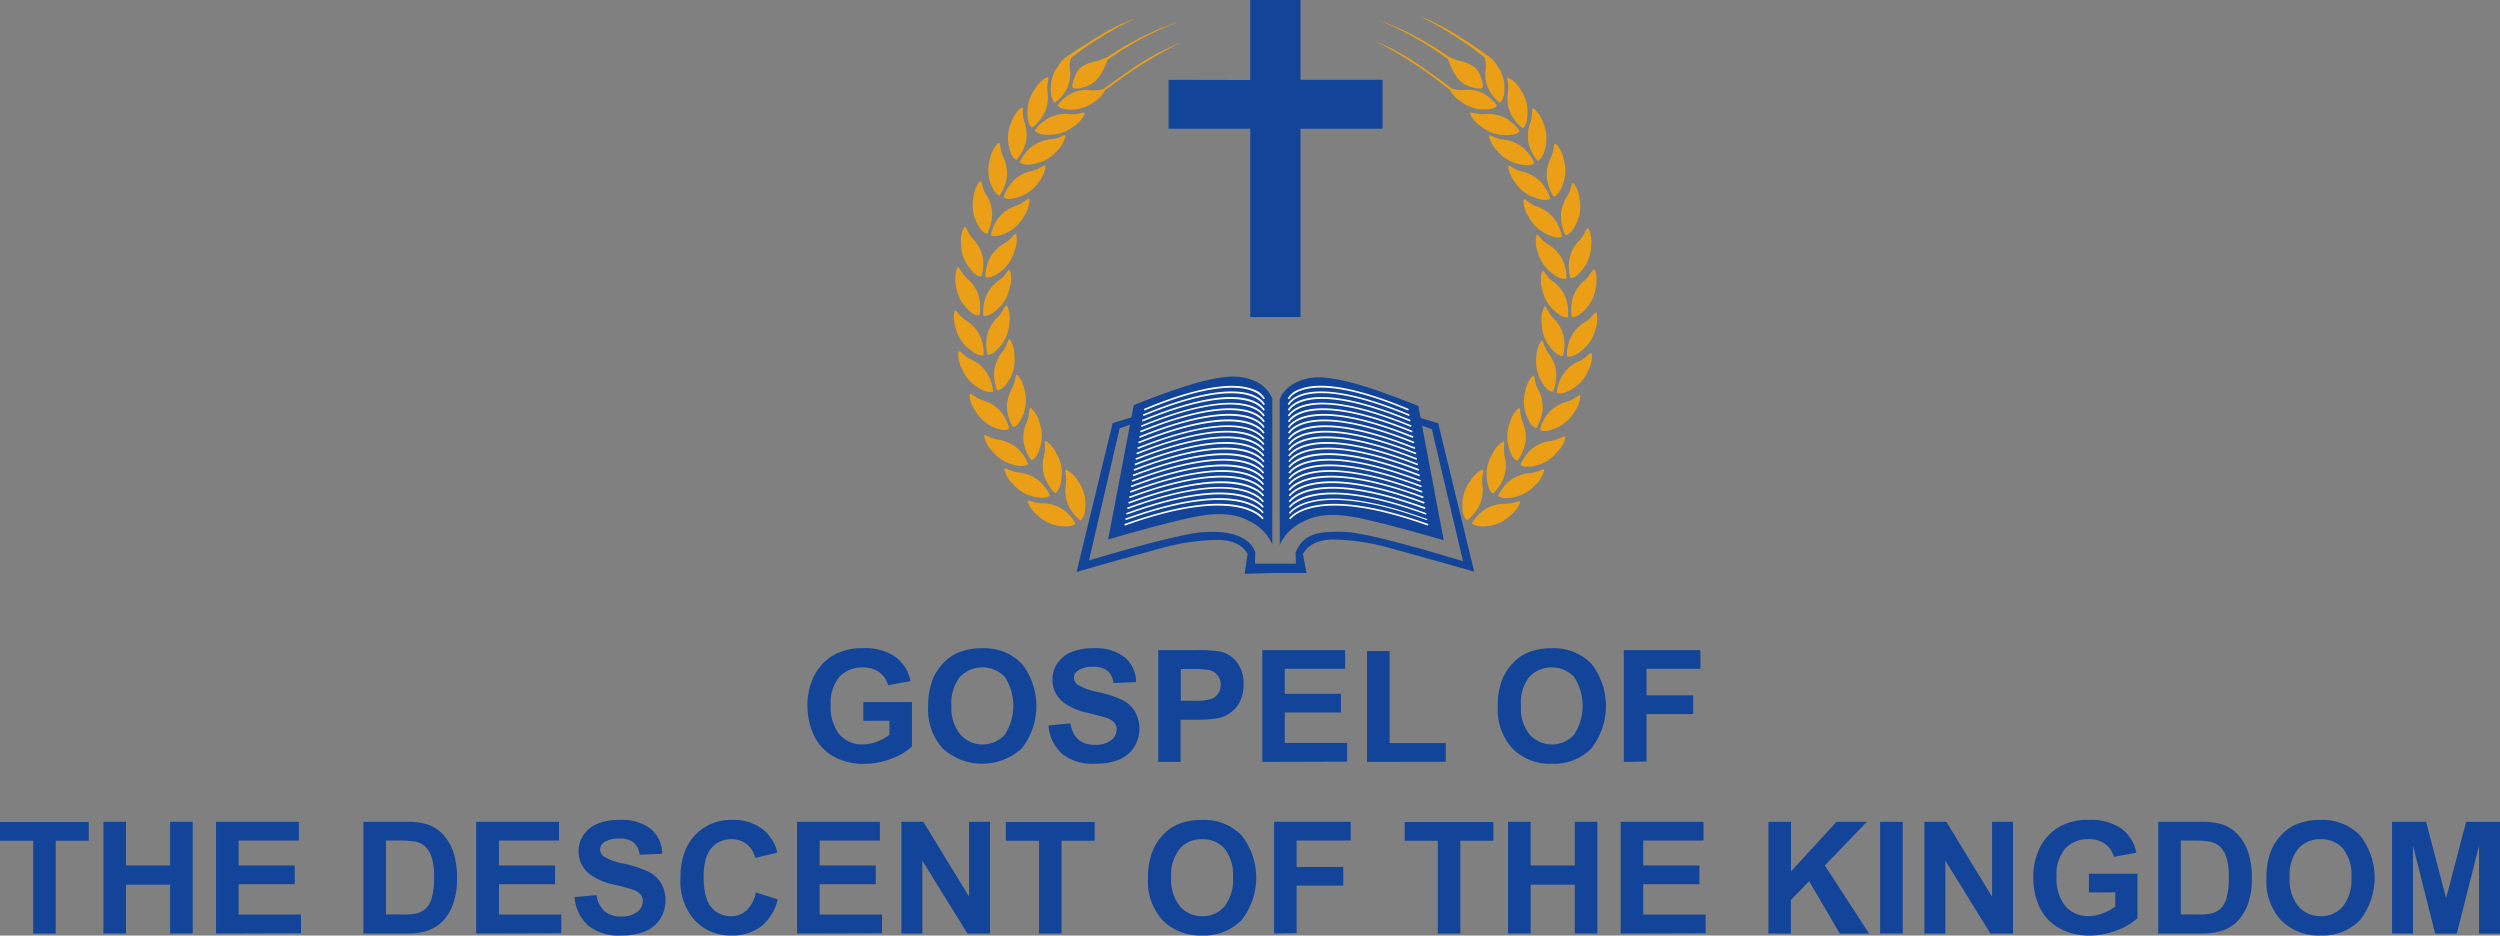 <svg id="图层_1" data-name="图层 1" xmlns="http://www.w3.org/2000/svg" viewBox="0 0 400.85 150"><rect x="0" y="0" width="400.85" height="150" fill="#808080" stroke="none"/><defs><style>.cls-1{fill:#12449a;}.cls-2{fill:#ea9f17;}.cls-3{fill:#fff;}</style></defs><title>福音網導航上用LOGO</title><g id="_编组_" data-name="&lt;编组&gt;"><polygon id="_路径_" data-name="&lt;路径&gt;" class="cls-1" points="221.68 12.8 208.52 12.8 208.52 0 200.47 0 200.47 12.83 187.37 12.8 187.37 20.64 200.47 20.64 200.47 50.84 208.52 50.84 208.52 20.64 221.68 20.64 221.68 12.8"/></g><g id="_编组_2" data-name="&lt;编组&gt;"><g id="_编组_3" data-name="&lt;编组&gt;"><path id="_路径_2" data-name="&lt;路径&gt;" class="cls-2" d="M239.65,10s.31-.32-5.46-4a35.23,35.23,0,0,0-6.48-3.37,56,56,0,0,1,6.7,3.92,36.44,36.44,0,0,1,5.67,4.58Z"/><path id="_路径_3" data-name="&lt;路径&gt;" class="cls-2" d="M233.6,10.05A50.29,50.29,0,0,0,227,5.86a41.48,41.48,0,0,0-6.22-2.72A50.26,50.26,0,0,1,226,5.57a53.67,53.67,0,0,1,7.25,4.74Z"/><path id="_路径_4" data-name="&lt;路径&gt;" class="cls-2" d="M235,16.74a20.34,20.34,0,0,0-3.4-3,66.94,66.94,0,0,0-11.17-7.19,39,39,0,0,1,8.11,4.57c4.31,3,5.85,4.35,5.85,4.35Z"/><g id="_编组_4" data-name="&lt;编组&gt;"><path id="_路径_5" data-name="&lt;路径&gt;" class="cls-2" d="M241.49,80.78a6,6,0,0,0-3.34.87A7,7,0,0,0,236,83.87s.33.72,2.42.5a6.18,6.18,0,0,0,3.69-1.67c1.08-.76,1.76-2.16,1.59-2.3S242.64,80.78,241.49,80.78Z"/><path id="_路径_6" data-name="&lt;路径&gt;" class="cls-2" d="M237.68,77.62c-.14-1.14.27-2.11.11-2.27s-1.47.69-2.1,1.86a6.12,6.12,0,0,0-1.2,3.86c0,2.1.79,2.34.79,2.34A7,7,0,0,0,237.22,81,5.93,5.93,0,0,0,237.68,77.62Z"/><path id="_路径_7" data-name="&lt;路径&gt;" class="cls-2" d="M245.35,75.86a5.91,5.91,0,0,0-3.23,1.19,7.11,7.11,0,0,0-1.9,2.42s.4.69,2.46.26a6.2,6.2,0,0,0,3.51-2c1-.87,1.54-2.33,1.35-2.45S246.5,75.75,245.35,75.86Z"/><path id="_路径_8" data-name="&lt;路径&gt;" class="cls-2" d="M241.15,70.82c-.18-.14-1.4.83-1.91,2.05a6.12,6.12,0,0,0-.82,4c.22,2.09,1,2.25,1,2.25a6.92,6.92,0,0,0,1.7-2.55,5.92,5.92,0,0,0,.13-3.44C241,72,241.32,71,241.15,70.82Z"/><path id="_路径_9" data-name="&lt;路径&gt;" class="cls-2" d="M248.76,70.68A5.88,5.88,0,0,0,245.59,72a7,7,0,0,0-1.8,2.49s.43.67,2.47.16a6.15,6.15,0,0,0,3.41-2.16c1-.91,1.45-2.39,1.26-2.51S249.9,70.52,248.76,70.68Z"/><path id="_路径_10" data-name="&lt;路径&gt;" class="cls-2" d="M243.31,73.88a6.94,6.94,0,0,0,1.25-2.8,5.87,5.87,0,0,0-.44-3.41c-.44-1.07-.3-2.11-.49-2.22s-1.24,1-1.54,2.34a6.09,6.09,0,0,0-.15,4C242.51,73.85,243.31,73.88,243.31,73.88Z"/><path id="_路径_11" data-name="&lt;路径&gt;" class="cls-2" d="M253.31,63.39c-.2-.09-.93.67-2,1a5.88,5.88,0,0,0-3,1.78,6.84,6.84,0,0,0-1.4,2.72s.52.61,2.45-.2a6.11,6.11,0,0,0,3.07-2.64C253.26,65,253.52,63.48,253.31,63.39Z"/><path id="_路径_12" data-name="&lt;路径&gt;" class="cls-2" d="M246.34,68.64a7.07,7.07,0,0,0,1-2.9,6,6,0,0,0-.75-3.36c-.53-1-.49-2.08-.69-2.17s-1.14,1.16-1.32,2.47a6,6,0,0,0,.21,4C245.54,68.68,246.34,68.64,246.34,68.64Z"/><path id="_路径_13" data-name="&lt;路径&gt;" class="cls-2" d="M255.14,56.6c-.21-.05-.83.8-1.87,1.28a5.91,5.91,0,0,0-2.67,2.18,7,7,0,0,0-1,2.9s.6.53,2.41-.55a6.2,6.2,0,0,0,2.66-3C255.32,58.22,255.36,56.66,255.14,56.6Z"/><path id="_路径_14" data-name="&lt;路径&gt;" class="cls-2" d="M249,62.81a7,7,0,0,0,.52-3,5.92,5.92,0,0,0-1.27-3.2c-.69-.93-.81-2-1-2s-.94,1.33-.91,2.65a6.16,6.16,0,0,0,.85,3.95C248.2,63,249,62.81,249,62.81Z"/><path id="_路径_15" data-name="&lt;路径&gt;" class="cls-2" d="M255.89,50.09c-.22,0-.71.9-1.69,1.51a5.9,5.9,0,0,0-2.35,2.52,6.83,6.83,0,0,0-.61,3s.66.44,2.31-.86a6.19,6.19,0,0,0,2.23-3.38C256.29,51.66,256.11,50.11,255.89,50.09Z"/><path id="_路径_16" data-name="&lt;路径&gt;" class="cls-2" d="M250.61,57.06a7,7,0,0,0,.12-3.07,5.88,5.88,0,0,0-1.7-3c-.8-.82-1.06-1.85-1.28-1.87s-.76,1.44-.55,2.74a6.1,6.1,0,0,0,1.37,3.81C249.86,57.33,250.61,57.06,250.61,57.06Z"/><path id="_路径_17" data-name="&lt;路径&gt;" class="cls-2" d="M254.13,44.91a5.89,5.89,0,0,0-1.95,2.83,7.09,7.09,0,0,0-.16,3.07s.73.34,2.16-1.2a6.14,6.14,0,0,0,1.7-3.67c.32-1.28-.08-2.79-.3-2.78S255,44.16,254.13,44.91Z"/><path id="_路径_18" data-name="&lt;路径&gt;" class="cls-2" d="M251.4,50.84a7,7,0,0,0-.35-3.05,5.82,5.82,0,0,0-2.12-2.71c-.92-.7-1.33-1.67-1.55-1.66s-.53,1.53-.13,2.79a6.07,6.07,0,0,0,1.92,3.56C250.69,51.22,251.4,50.84,251.4,50.84Z"/><path id="_路径_19" data-name="&lt;路径&gt;" class="cls-2" d="M251.65,41.5a6.94,6.94,0,0,0,.14,3.06s.75.27,2-1.4a6.21,6.21,0,0,0,1.34-3.82c.19-1.3-.35-2.76-.57-2.74s-.48,1-1.27,1.89A5.84,5.84,0,0,0,251.65,41.5Z"/><path id="_路径_20" data-name="&lt;路径&gt;" class="cls-2" d="M248.16,39.15c-1-.6-1.48-1.53-1.71-1.5s-.38,1.58.14,2.8a6.14,6.14,0,0,0,2.26,3.35c1.65,1.3,2.32.85,2.32.85a7.08,7.08,0,0,0-.64-3A5.94,5.94,0,0,0,248.16,39.15Z"/><path id="_路径_21" data-name="&lt;路径&gt;" class="cls-2" d="M251,37.7s.79.11,1.71-1.78a6.13,6.13,0,0,0,.56-4c-.07-1.32-.89-2.64-1.1-2.57s-.26,1.12-.88,2.09a6,6,0,0,0-1,3.29A6.91,6.91,0,0,0,251,37.7Z"/><path id="_路径_22" data-name="&lt;路径&gt;" class="cls-2" d="M246.38,33.11c-1.08-.4-1.76-1.2-2-1.13s-.06,1.62.69,2.71A6.13,6.13,0,0,0,248,37.53c1.88.94,2.44.38,2.44.38a7.06,7.06,0,0,0-1.22-2.82A5.89,5.89,0,0,0,246.38,33.11Z"/><path id="_路径_23" data-name="&lt;路径&gt;" class="cls-2" d="M249.11,31.53s.79,0,1.49-2a6.13,6.13,0,0,0,.1-4.05c-.21-1.3-1.18-2.52-1.39-2.43s-.12,1.15-.62,2.18a5.88,5.88,0,0,0-.66,3.39A6.89,6.89,0,0,0,249.11,31.53Z"/><path id="_路径_24" data-name="&lt;路径&gt;" class="cls-2" d="M244,27.5c-1.11-.27-1.88-1-2.08-.9s.13,1.62,1,2.62a6.16,6.16,0,0,0,3.19,2.49c2,.72,2.46.09,2.46.09A7,7,0,0,0,247,29.14,6,6,0,0,0,244,27.5Z"/><path id="_路径_25" data-name="&lt;路径&gt;" class="cls-2" d="M246.52,25.78s.8-.07,1.26-2.12a6.16,6.16,0,0,0-.36-4c-.37-1.27-1.47-2.37-1.66-2.25s0,1.15-.37,2.24a5.86,5.86,0,0,0-.27,3.43A7,7,0,0,0,246.52,25.78Z"/><path id="_路径_26" data-name="&lt;路径&gt;" class="cls-2" d="M246,26.12a7.06,7.06,0,0,0-1.82-2.47,5.93,5.93,0,0,0-3.2-1.28c-1.14-.14-2-.77-2.17-.66s.31,1.6,1.28,2.49a6.17,6.17,0,0,0,3.45,2.11C245.58,26.8,246,26.12,246,26.12Z"/><path id="_路径_27" data-name="&lt;路径&gt;" class="cls-2" d="M241.79,14.74a5.92,5.92,0,0,0,.41,3.42,7.08,7.08,0,0,0,1.91,2.4s.77-.22.82-2.32a6.1,6.1,0,0,0-1.14-3.88c-.61-1.18-1.91-2-2.07-1.89S242,13.6,241.79,14.74Z"/><path id="_路径_28" data-name="&lt;路径&gt;" class="cls-2" d="M238,18.3c-1.15.08-2.1-.37-2.26-.22s.62,1.5,1.75,2.19a6.18,6.18,0,0,0,3.79,1.4c2.1.08,2.38-.67,2.38-.67a7,7,0,0,0-2.28-2.06A5.91,5.91,0,0,0,238,18.3Z"/><path id="_路径_29" data-name="&lt;路径&gt;" class="cls-2" d="M238.22,11a5.5,5.5,0,0,0,.42,3.22,6.67,6.67,0,0,0,1.82,2.26s.73-.22.76-2.21a5.72,5.72,0,0,0-1.12-3.65c-.58-1.11-1.82-1.91-2-1.77S238.36,9.93,238.22,11Z"/><path id="_路径_30" data-name="&lt;路径&gt;" class="cls-2" d="M240,16.9A6.6,6.6,0,0,0,237.87,15a5.51,5.51,0,0,0-3.2-.57c-1.09.09-2-.33-2.14-.19s.6,1.42,1.67,2a5.81,5.81,0,0,0,3.6,1.29C239.79,17.62,240,16.9,240,16.9Z"/><path id="_路径_31" data-name="&lt;路径&gt;" class="cls-2" d="M236.09,14a2.94,2.94,0,0,0,1.32.19c.5-.11.5-.58-.18-2.32s-3.14-2.06-3.58-2.21c-1-.32-1.68-.85-1.45-.23a9.26,9.26,0,0,0,1.32,2.82A4.13,4.13,0,0,0,236.09,14Z"/></g></g><g id="_编组_5" data-name="&lt;编组&gt;"><path id="_路径_32" data-name="&lt;路径&gt;" class="cls-2" d="M170.12,10s-.3-.32,5.54-3.88a35,35,0,0,1,6.53-3.25,55.31,55.31,0,0,0-6.77,3.8,36.89,36.89,0,0,0-5.75,4.48Z"/><path id="_路径_33" data-name="&lt;路径&gt;" class="cls-2" d="M176.17,10.13a49.91,49.91,0,0,1,6.67-4.07,41,41,0,0,1,6.26-2.61,51.85,51.85,0,0,0-5.27,2.33,54.52,54.52,0,0,0-7.33,4.61Z"/><path id="_路径_34" data-name="&lt;路径&gt;" class="cls-2" d="M174.68,16.8a20,20,0,0,1,3.45-3,67.17,67.17,0,0,1,11.29-7,39,39,0,0,0-8.19,4.43c-4.36,3-5.93,4.25-5.93,4.25Z"/><g id="_编组_6" data-name="&lt;编组&gt;"><path id="_路径_35" data-name="&lt;路径&gt;" class="cls-2" d="M170.37,81.64a6,6,0,0,0-3.32-.93c-1.15,0-2.06-.56-2.23-.42s.48,1.56,1.55,2.34A6.1,6.1,0,0,0,170,84.35c2.08.27,2.42-.46,2.42-.46A7,7,0,0,0,170.37,81.64Z"/><path id="_路径_36" data-name="&lt;路径&gt;" class="cls-2" d="M170.84,75.35c-.16.15.23,1.13.07,2.27a5.91,5.91,0,0,0,.4,3.42,7,7,0,0,0,1.9,2.41s.77-.23.83-2.33a6.18,6.18,0,0,0-1.13-3.88C172.3,76.07,171,75.2,170.84,75.35Z"/><path id="_路径_37" data-name="&lt;路径&gt;" class="cls-2" d="M168.34,79.42A7,7,0,0,0,166.48,77a5.93,5.93,0,0,0-3.21-1.25c-1.14-.13-2-.75-2.18-.63s.33,1.59,1.32,2.47a6.06,6.06,0,0,0,3.47,2.07C167.93,80.11,168.34,79.42,168.34,79.42Z"/><path id="_路径_38" data-name="&lt;路径&gt;" class="cls-2" d="M169.14,79.05s.78-.15,1.05-2.23a6.15,6.15,0,0,0-.76-4c-.48-1.23-1.69-2.22-1.86-2.09s.11,1.15-.16,2.27a5.87,5.87,0,0,0,.07,3.44A6.94,6.94,0,0,0,169.14,79.05Z"/><path id="_路径_39" data-name="&lt;路径&gt;" class="cls-2" d="M164.85,74.39a7,7,0,0,0-1.74-2.52A5.92,5.92,0,0,0,160,70.49c-1.13-.18-2-.84-2.15-.73s.26,1.61,1.21,2.53a6.17,6.17,0,0,0,3.38,2.22C164.42,75.06,164.85,74.39,164.85,74.39Z"/><path id="_路径_40" data-name="&lt;路径&gt;" class="cls-2" d="M165.35,73.79s.8,0,1.41-2a6.16,6.16,0,0,0-.08-4c-.28-1.3-1.3-2.47-1.5-2.37s-.08,1.15-.53,2.21a5.91,5.91,0,0,0-.51,3.4A7,7,0,0,0,165.35,73.79Z"/><path id="_路径_41" data-name="&lt;路径&gt;" class="cls-2" d="M161.83,68.73A7,7,0,0,0,160.47,66a6,6,0,0,0-2.92-1.83c-1.1-.34-1.81-1.11-2-1s0,1.63.83,2.68a6.12,6.12,0,0,0,3,2.69C161.3,69.33,161.83,68.73,161.83,68.73Z"/><path id="_路径_42" data-name="&lt;路径&gt;" class="cls-2" d="M162.41,68.49s.8.06,1.59-1.89a6.19,6.19,0,0,0,.28-4c-.16-1.31-1.07-2.57-1.28-2.49s-.18,1.14-.73,2.15a6,6,0,0,0-.8,3.35A7,7,0,0,0,162.41,68.49Z"/><path id="_路径_43" data-name="&lt;路径&gt;" class="cls-2" d="M156.86,62.16c1.79,1.11,2.4.59,2.4.59a7,7,0,0,0-1-2.91,5.9,5.9,0,0,0-2.63-2.23c-1-.49-1.63-1.36-1.85-1.31s-.21,1.61.44,2.77A6.12,6.12,0,0,0,156.86,62.16Z"/><path id="_路径_44" data-name="&lt;路径&gt;" class="cls-2" d="M161.74,61a6.15,6.15,0,0,0,.92-3.94c.05-1.32-.65-2.71-.86-2.66s-.36,1.1-1.06,2a5.87,5.87,0,0,0-1.34,3.17,7.06,7.06,0,0,0,.47,3S160.65,62.8,161.74,61Z"/><path id="_路径_45" data-name="&lt;路径&gt;" class="cls-2" d="M155.42,56c1.62,1.34,2.3.91,2.3.91a7,7,0,0,0-.56-3,6,6,0,0,0-2.31-2.55c-1-.63-1.44-1.57-1.67-1.55s-.42,1.57.07,2.8A6.13,6.13,0,0,0,155.42,56Z"/><path id="_路径_46" data-name="&lt;路径&gt;" class="cls-2" d="M160.41,55.48a6.11,6.11,0,0,0,1.43-3.78c.23-1.3-.27-2.77-.5-2.75s-.5,1-1.31,1.85a5.9,5.9,0,0,0-1.75,3,7,7,0,0,0,.06,3.06S159.09,57.12,160.41,55.48Z"/><path id="_路径_47" data-name="&lt;路径&gt;" class="cls-2" d="M154.91,49.32c1.4,1.57,2.13,1.24,2.13,1.24a6.92,6.92,0,0,0-.1-3.06,6,6,0,0,0-1.9-2.88c-.86-.76-1.2-1.76-1.42-1.77s-.65,1.49-.35,2.78A6.11,6.11,0,0,0,154.91,49.32Z"/><path id="_路径_48" data-name="&lt;路径&gt;" class="cls-2" d="M157.67,50.6s.69.4,2.24-1a6.21,6.21,0,0,0,2-3.53c.42-1.25.14-2.79-.09-2.8s-.65,1-1.58,1.64a5.9,5.9,0,0,0-2.17,2.67A6.92,6.92,0,0,0,157.67,50.6Z"/><path id="_路径_49" data-name="&lt;路径&gt;" class="cls-2" d="M155.38,42.88c1.24,1.7,2,1.44,2,1.44a7,7,0,0,0,.2-3.06,5.93,5.93,0,0,0-1.62-3c-.78-.85-1-1.87-1.24-1.91s-.79,1.42-.62,2.74A6.15,6.15,0,0,0,155.38,42.88Z"/><path id="_路径_50" data-name="&lt;路径&gt;" class="cls-2" d="M158,44.42s.66.46,2.33-.8a6.15,6.15,0,0,0,2.32-3.32c.54-1.21.41-2.76.19-2.79s-.74.88-1.73,1.47a5.94,5.94,0,0,0-2.42,2.45A6.92,6.92,0,0,0,158,44.42Z"/><path id="_路径_51" data-name="&lt;路径&gt;" class="cls-2" d="M158.28,37.47a7.07,7.07,0,0,0,.8-3,6,6,0,0,0-1-3.3c-.6-1-.63-2-.84-2.11s-1.06,1.24-1.15,2.56a6.17,6.17,0,0,0,.49,4C157.49,37.57,158.28,37.47,158.28,37.47Z"/><path id="_路径_52" data-name="&lt;路径&gt;" class="cls-2" d="M164.24,34.57c.77-1.08.95-2.63.74-2.7s-.9.72-2,1.1a5.93,5.93,0,0,0-2.85,1.92,6.94,6.94,0,0,0-1.27,2.8s.55.58,2.44-.33A6.12,6.12,0,0,0,164.24,34.57Z"/><path id="_路径_53" data-name="&lt;路径&gt;" class="cls-2" d="M160.29,31.34a7,7,0,0,0,1.13-2.86,5.91,5.91,0,0,0-.6-3.39c-.48-1-.39-2.09-.59-2.19S159,24,158.8,25.31a6.15,6.15,0,0,0,0,4C159.49,31.34,160.29,31.34,160.29,31.34Z"/><path id="_路径_54" data-name="&lt;路径&gt;" class="cls-2" d="M167.58,26.53c-.2-.1-1,.61-2.1.87a5.87,5.87,0,0,0-3,1.59,7,7,0,0,0-1.58,2.63s.49.64,2.47-.05a6.17,6.17,0,0,0,3.23-2.44C167.43,28.15,167.78,26.63,167.58,26.53Z"/><path id="_路径_55" data-name="&lt;路径&gt;" class="cls-2" d="M163,25.64a7.11,7.11,0,0,0,1.45-2.71,5.94,5.94,0,0,0-.21-3.44c-.36-1.09-.14-2.12-.33-2.24s-1.31,1-1.7,2.22a6.13,6.13,0,0,0-.44,4C162.18,25.55,163,25.64,163,25.64Z"/><path id="_路径_56" data-name="&lt;路径&gt;" class="cls-2" d="M170.77,21.7c-.19-.12-1,.5-2.18.62a6,6,0,0,0-3.22,1.23A7,7,0,0,0,163.5,26s.4.69,2.46.24a6.17,6.17,0,0,0,3.48-2C170.43,23.29,171,21.82,170.77,21.7Z"/><path id="_路径_57" data-name="&lt;路径&gt;" class="cls-2" d="M165.48,20.46a7.08,7.08,0,0,0,2-2.37,6,6,0,0,0,.47-3.41c-.14-1.15.27-2.12.11-2.27s-1.47.69-2.1,1.85a6.12,6.12,0,0,0-1.21,3.86C164.72,20.22,165.48,20.46,165.48,20.46Z"/><path id="_路径_58" data-name="&lt;路径&gt;" class="cls-2" d="M165.92,20.9s.27.76,2.37.71a6.15,6.15,0,0,0,3.82-1.33c1.14-.66,1.94-2,1.78-2.16s-1.12.29-2.26.18a5.93,5.93,0,0,0-3.4.58A7,7,0,0,0,165.92,20.9Z"/><path id="_路径_59" data-name="&lt;路径&gt;" class="cls-2" d="M169.2,16.45a6.58,6.58,0,0,0,1.86-2.22,5.57,5.57,0,0,0,.48-3.22c-.12-1.08.27-2,.12-2.14s-1.4.63-2,1.73a5.81,5.81,0,0,0-1.18,3.63C168.48,16.22,169.2,16.45,169.2,16.45Z"/><path id="_路径_60" data-name="&lt;路径&gt;" class="cls-2" d="M175,14.47a5.58,5.58,0,0,0-3.22.51,6.69,6.69,0,0,0-2.2,1.89s.24.72,2.23.7a5.84,5.84,0,0,0,3.62-1.23c1.09-.61,1.86-1.87,1.71-2S176.11,14.58,175,14.47Z"/><path id="_路径_61" data-name="&lt;路径&gt;" class="cls-2" d="M176.13,9.72c-.44.14-2.9.41-3.62,2.15s-.72,2.19-.22,2.32a3,3,0,0,0,1.32-.17,4.15,4.15,0,0,0,2.6-1.71,9,9,0,0,0,1.37-2.8C177.82,8.9,177.11,9.42,176.13,9.72Z"/></g></g></g><g id="_编组_7" data-name="&lt;编组&gt;"><path id="_路径_62" data-name="&lt;路径&gt;" class="cls-1" d="M230.6,67.87l-.19-.05-3.57-1.1,0,1.1,2.75,1c.83,3.61,5,21.18,5,21.18s-14.46-4.49-18.72-4.7-5.56.45-6.42,1a5,5,0,0,0-1.72,2.35l.06,1.73-6.57,0,.06-1.76a3.64,3.64,0,0,0-1.49-2c-.86-.6-2.51-1.52-6.7-1.31s-18.48,4.55-18.48,4.55,4.08-17.6,4.92-21.2l2.54-.87.09-1.1-3.57,1.1-.19.05-5.78,23.86s14-4,15.22-4.22a36.13,36.13,0,0,1,7.36-.92c4,0,4.83,2.3,4.83,2.3L199.57,92l5-.13h4.91l-.56-3s.91-2.39,4.87-2.36a36.13,36.13,0,0,1,7.36.92c1.18.25,15.22,4.22,15.22,4.22Z"/><g id="_编组_8" data-name="&lt;编组&gt;"><path id="_路径_63" data-name="&lt;路径&gt;" class="cls-1" d="M199,60.47c-2.21-.37-6,.46-9.78,1.74-3.11,1-7.44,2.75-7.44,2.75l-4.1,21.54s7.57-2.25,13.25-3.5c5.39-1.18,7.93-.25,9.47.6A7.44,7.44,0,0,1,204,87.28V63.9C203.58,62.87,202.41,61,199,60.47Z"/><path id="_路径_64" data-name="&lt;路径&gt;" class="cls-1" d="M227.41,65.08s-4.33-1.71-7.44-2.75c-3.79-1.27-7.58-2.1-9.78-1.74-3.4.57-4.58,2.38-5,3.42V87.39a7.53,7.53,0,0,1,3.58-3.66c1.54-.85,4.08-1.78,9.47-.6,5.67,1.25,13.25,3.5,13.25,3.5Z"/><path id="_路径_65" data-name="&lt;路径&gt;" class="cls-2" d="M205,88.1l0-.13h0Z"/></g></g><path class="cls-3" d="M225.79,65.82c-16.65-7-19.06-1.86-19.09-1.81l-.23-.1a3.17,3.17,0,0,1,1.81-1.46c2.34-1,7.29-1.2,17.6,3.13Z"/><path class="cls-3" d="M225.93,66.7c-16.77-7-19.2-1.83-19.22-1.77l-.24-.1c.1-.23,2.56-5.45,19.56,1.63Z"/><path class="cls-3" d="M226.08,67.58c-16.79-6.94-19.34-1.79-19.36-1.74l-.24-.1c.1-.23,2.63-5.46,19.7,1.6Z"/><path class="cls-3" d="M226.23,68.45c-16.91-6.93-19.48-1.74-19.5-1.69l-.24-.1c.1-.23,2.7-5.48,19.84,1.56Z"/><path class="cls-3" d="M226.38,69.33c-16.93-6.89-19.62-1.7-19.64-1.65l-.24-.11c.11-.23,2.77-5.48,20,1.52Z"/><path class="cls-3" d="M226.53,70.21c-17-6.87-19.76-1.67-19.79-1.61l-.23-.12c.11-.22,2.84-5.49,20.12,1.49Z"/><path class="cls-3" d="M226.68,71.09c-17.12-6.87-19.9-1.63-19.93-1.58l-.23-.11c.11-.23,2.91-5.51,20.26,1.45Z"/><path class="cls-3" d="M226.83,72c-17.15-6.83-20-1.6-20.07-1.54l-.23-.12c.11-.23,3-5.52,20.4,1.42Z"/><path class="cls-3" d="M227,72.85c-17.22-6.81-20.18-1.56-20.21-1.51l-.23-.11c.12-.23,3.05-5.54,20.54,1.38Z"/><path class="cls-3" d="M227.13,73.73c-17.29-6.79-20.32-1.52-20.35-1.47l-.23-.12c.12-.23,3.12-5.55,20.67,1.35Z"/><path class="cls-3" d="M227.28,74.61c-17.36-6.77-20.47-1.49-20.49-1.43l-.23-.12c.12-.23,3.19-5.56,20.81,1.3Z"/><path class="cls-3" d="M227.43,75.48C210,68.74,206.82,74,206.79,74.09l-.22-.12c.12-.23,3.26-5.57,21,1.27Z"/><path class="cls-3" d="M227.58,76.36C210,69.62,206.83,75,206.8,75l-.22-.12c.12-.24,3.33-5.59,21.09,1.23Z"/><path class="cls-3" d="M227.73,77.24c-17.62-6.72-20.89-1.37-20.92-1.31l-.22-.13c.13-.23,3.4-5.6,21.23,1.2Z"/><path class="cls-3" d="M227.88,78.12c-17.7-6.7-21-1.33-21.06-1.28l-.23-.12c.14-.24,3.48-5.62,21.38,1.16Z"/><path class="cls-3" d="M228,79c-17.77-6.68-21.17-1.29-21.2-1.24l-.23-.13c.14-.23,3.55-5.62,21.52,1.13Z"/><path class="cls-3" d="M228.18,79.88c-17.8-6.64-21.31-1.26-21.35-1.2l-.22-.14c.14-.23,3.62-5.63,21.66,1.1Z"/><path class="cls-3" d="M228.33,80.76c-17.91-6.63-21.45-1.22-21.49-1.17l-.22-.13c.14-.23,3.69-5.65,21.8,1.05Z"/><path class="cls-3" d="M228.48,81.63c-18-6.6-21.59-1.18-21.63-1.12l-.22-.14c.15-.23,3.76-5.66,21.93,1Z"/><path class="cls-3" d="M228.62,82.51c-18-6.58-21.73-1.14-21.76-1.08l-.22-.14c.15-.24,3.83-5.68,22.07,1Z"/><path class="cls-3" d="M228.77,83.39c-18.12-6.56-21.87-1.1-21.9-1l-.22-.14c.15-.23,3.9-5.69,22.21,1Z"/><path class="cls-3" d="M228.92,84.27c-18.15-6.53-22-1.07-22-1l-.22-.14c.15-.24,4-5.7,22.35.91Z"/><path class="cls-3" d="M183.5,65.82l-.1-.24c10.31-4.33,15.27-4.09,17.61-3.13a3.26,3.26,0,0,1,1.81,1.46l-.24.1C202.56,64,200.14,58.84,183.5,65.82Z"/><path class="cls-3" d="M183.35,66.7l-.1-.24c17-7.08,19.46-1.86,19.56-1.63l-.24.1C202.55,64.88,200.07,59.74,183.35,66.7Z"/><path class="cls-3" d="M183.2,67.58l-.1-.24c17.07-7.06,19.6-1.83,19.7-1.6l-.24.1S200,60.64,183.2,67.58Z"/><path class="cls-3" d="M183.05,68.45l-.1-.23c17.14-7,19.74-1.79,19.84-1.56l-.24.1C202.53,66.71,199.91,61.54,183.05,68.45Z"/><path class="cls-3" d="M182.9,69.33l-.1-.24c17.21-7,19.88-1.75,20-1.52l-.23.11C202.52,67.63,199.83,62.44,182.9,69.33Z"/><path class="cls-3" d="M182.75,70.21l-.1-.24c17.28-7,20-1.71,20.12-1.49l-.23.12C202.51,68.54,199.75,63.34,182.75,70.21Z"/><path class="cls-3" d="M182.6,71.09l-.1-.24c17.35-7,20.15-1.68,20.26-1.45l-.23.11C202.5,69.46,199.68,64.24,182.6,71.09Z"/><path class="cls-3" d="M182.45,72l-.09-.24c17.41-6.94,20.28-1.65,20.39-1.42l-.23.12C202.49,70.37,199.6,65.14,182.45,72Z"/><path class="cls-3" d="M182.3,72.85l-.09-.24c17.48-6.92,20.42-1.61,20.53-1.38l-.23.11S199.52,66,182.3,72.85Z"/><path class="cls-3" d="M182.15,73.73l-.09-.24c17.55-6.89,20.56-1.58,20.67-1.35l-.22.12C202.48,72.21,199.44,66.94,182.15,73.73Z"/><path class="cls-3" d="M182,74.61l-.09-.25c17.62-6.86,20.69-1.53,20.81-1.3l-.22.12C202.47,73.12,199.37,67.84,182,74.61Z"/><path class="cls-3" d="M181.85,75.48l-.09-.24c17.69-6.84,20.83-1.5,21-1.27l-.23.12S199.29,68.74,181.85,75.48Z"/><path class="cls-3" d="M181.7,76.36l-.09-.24c17.76-6.82,21-1.46,21.1-1.23l-.23.12C202.45,75,199.21,69.64,181.7,76.36Z"/><path class="cls-3" d="M181.55,77.24l-.09-.24c17.83-6.8,21.11-1.43,21.24-1.2l-.23.13C202.44,75.87,199.13,70.54,181.55,77.24Z"/><path class="cls-3" d="M181.4,78.12l-.09-.24c17.9-6.78,21.24-1.4,21.38-1.16l-.23.12S199.06,71.44,181.4,78.12Z"/><path class="cls-3" d="M181.26,79l-.1-.24c18-6.75,21.38-1.36,21.52-1.13l-.22.13C202.42,77.71,199,72.34,181.26,79Z"/><path class="cls-3" d="M181.11,79.88l-.09-.24c18-6.73,21.51-1.33,21.65-1.1l-.22.14C202.41,78.62,198.9,73.24,181.11,79.88Z"/><path class="cls-3" d="M181,80.76l-.09-.25c18.1-6.7,21.65-1.28,21.79-1.05l-.22.13S198.82,74.14,181,80.76Z"/><path class="cls-3" d="M180.81,81.63l-.09-.24c18.17-6.68,21.79-1.25,21.93-1l-.22.14C202.4,80.45,198.74,75,180.81,81.63Z"/><path class="cls-3" d="M180.66,82.51l-.09-.24c18.24-6.66,21.92-1.22,22.07-1l-.22.14C202.39,81.37,198.66,75.94,180.66,82.51Z"/><path class="cls-3" d="M180.51,83.39l-.09-.24c18.31-6.63,22.06-1.18,22.21-1l-.21.14S198.59,76.84,180.51,83.39Z"/><path class="cls-3" d="M180.36,84.27l-.09-.24c18.38-6.61,22.2-1.15,22.35-.91l-.21.14C202.37,83.2,198.51,77.74,180.36,84.27Z"/><path class="cls-1" d="M138.43,115.57v-3h7.79v7.14a9.72,9.72,0,0,1-3.29,1.93,12,12,0,0,1-4.37.84,9.77,9.77,0,0,1-4.9-1.18,7.48,7.48,0,0,1-3.14-3.37,10.89,10.89,0,0,1-1.05-4.77,10.31,10.31,0,0,1,1.17-5,7.88,7.88,0,0,1,3.44-3.34,9.26,9.26,0,0,1,4.28-.89,8.52,8.52,0,0,1,5.22,1.4,6.31,6.31,0,0,1,2.41,3.87l-3.59.67a3.79,3.79,0,0,0-1.43-2.09,4.27,4.27,0,0,0-2.61-.76,4.9,4.9,0,0,0-3.76,1.5,6.31,6.31,0,0,0-1.4,4.46,7.06,7.06,0,0,0,1.41,4.79,4.76,4.76,0,0,0,3.72,1.59,6.17,6.17,0,0,0,2.28-.45,7.48,7.48,0,0,0,2-1.08v-2.27Z"/><path class="cls-1" d="M148.82,113.31a11.46,11.46,0,0,1,.82-4.59,8.37,8.37,0,0,1,1.67-2.46,7.06,7.06,0,0,1,2.31-1.61,9.75,9.75,0,0,1,3.87-.71,8.4,8.4,0,0,1,6.33,2.46,11,11,0,0,1,0,13.61,9.42,9.42,0,0,1-12.66,0A9.24,9.24,0,0,1,148.82,113.31Zm3.73-.12A6.69,6.69,0,0,0,154,117.8a4.82,4.82,0,0,0,7.11,0,8.53,8.53,0,0,0,0-9.27,5,5,0,0,0-7.19,0A6.76,6.76,0,0,0,152.55,113.19Z"/><path class="cls-1" d="M168.11,116.33l3.52-.35a4.33,4.33,0,0,0,1.28,2.61,3.94,3.94,0,0,0,2.62.83,4.05,4.05,0,0,0,2.64-.74,2.19,2.19,0,0,0,.88-1.73,1.63,1.63,0,0,0-.37-1.08,3,3,0,0,0-1.3-.78c-.43-.14-1.39-.4-2.9-.78a9.86,9.86,0,0,1-4.08-1.77,4.65,4.65,0,0,1-1.65-3.6,4.56,4.56,0,0,1,.78-2.56,4.85,4.85,0,0,1,2.24-1.82,9,9,0,0,1,3.52-.62,7.55,7.55,0,0,1,5.08,1.48,5.24,5.24,0,0,1,1.79,3.94l-3.62.16a3.07,3.07,0,0,0-1-2,3.6,3.6,0,0,0-2.29-.61,4.11,4.11,0,0,0-2.46.65,1.3,1.3,0,0,0-.58,1.11,1.38,1.38,0,0,0,.54,1.09,9.56,9.56,0,0,0,3.32,1.2,16.85,16.85,0,0,1,3.9,1.29,4.91,4.91,0,0,1,2,1.82,5.6,5.6,0,0,1-.14,5.73,5.06,5.06,0,0,1-2.41,2,10.13,10.13,0,0,1-3.9.65,7.73,7.73,0,0,1-5.22-1.57A6.79,6.79,0,0,1,168.11,116.33Z"/><path class="cls-1" d="M185.71,122.16V104.24h5.81a21.74,21.74,0,0,1,4.3.27,4.71,4.71,0,0,1,2.57,1.76,5.51,5.51,0,0,1,1,3.49,5.85,5.85,0,0,1-.6,2.77,4.78,4.78,0,0,1-1.52,1.76,5,5,0,0,1-1.87.85,20.7,20.7,0,0,1-3.75.26h-2.36v6.76Zm3.62-14.89v5.09h2a9.64,9.64,0,0,0,2.86-.28,2.37,2.37,0,0,0,1.13-.88,2.45,2.45,0,0,0,.41-1.4,2.29,2.29,0,0,0-.58-1.61,2.45,2.45,0,0,0-1.45-.79,17.2,17.2,0,0,0-2.6-.13Z"/><path class="cls-1" d="M202.4,122.16V104.24h13.28v3H206v4h9v3h-9v4.88h10v3Z"/><path class="cls-1" d="M219.19,122.16V104.39h3.62v14.75h9v3Z"/><path class="cls-1" d="M240.15,113.31a11.47,11.47,0,0,1,.81-4.59,8.37,8.37,0,0,1,1.67-2.46,7.06,7.06,0,0,1,2.31-1.61,9.75,9.75,0,0,1,3.87-.71,8.38,8.38,0,0,1,6.33,2.46,11,11,0,0,1,0,13.61,8.31,8.31,0,0,1-6.3,2.45A8.42,8.42,0,0,1,242.5,120,9.24,9.24,0,0,1,240.15,113.31Zm3.72-.12a6.69,6.69,0,0,0,1.41,4.61,4.82,4.82,0,0,0,7.11,0,8.53,8.53,0,0,0,0-9.27,5,5,0,0,0-7.19,0A6.81,6.81,0,0,0,243.87,113.19Z"/><path class="cls-1" d="M260.36,122.16V104.24h12.28v3H264v4.25h7.48v3H264v7.62Z"/><path class="cls-1" d="M5.32,149.68V134.8H0v-3H14.23v3H8.93v14.88Z"/><path class="cls-1" d="M16.58,149.68V131.77H20.2v7h7.08v-7H30.9v17.91H27.28v-7.83H20.2v7.83Z"/><path class="cls-1" d="M34.64,149.68V131.77H47.92v3H38.26v4h9v3h-9v4.87h10v3Z"/><path class="cls-1" d="M58.27,131.77h6.61a12.84,12.84,0,0,1,3.41.34,6,6,0,0,1,2.7,1.65,7.83,7.83,0,0,1,1.71,2.9,13.32,13.32,0,0,1,.58,4.24,11.7,11.7,0,0,1-.55,3.81,7.77,7.77,0,0,1-1.91,3.16,6.41,6.41,0,0,1-2.54,1.43,10.74,10.74,0,0,1-3.21.38h-6.8Zm3.61,3v11.86h2.71a9.45,9.45,0,0,0,2.18-.17,3.21,3.21,0,0,0,1.46-.74,3.74,3.74,0,0,0,1-1.73,11.47,11.47,0,0,0,.37-3.28,10.48,10.48,0,0,0-.37-3.19,4.11,4.11,0,0,0-1-1.74,3.44,3.44,0,0,0-1.67-.84,16.84,16.84,0,0,0-3-.17Z"/><path class="cls-1" d="M76.35,149.68V131.77H89.63v3H80v4h9v3H80v4.87H90v3Z"/><path class="cls-1" d="M92.13,143.85l3.51-.34a4.36,4.36,0,0,0,1.29,2.6,3.89,3.89,0,0,0,2.62.84,4.05,4.05,0,0,0,2.64-.74,2.21,2.21,0,0,0,.88-1.73,1.59,1.59,0,0,0-.37-1.08,3,3,0,0,0-1.3-.78c-.43-.15-1.39-.41-2.9-.78a9.8,9.8,0,0,1-4.08-1.77,4.67,4.67,0,0,1-1.65-3.61,4.61,4.61,0,0,1,.78-2.56,4.86,4.86,0,0,1,2.23-1.81,8.92,8.92,0,0,1,3.53-.62,7.6,7.6,0,0,1,5.08,1.47,5.26,5.26,0,0,1,1.79,3.95l-3.62.16a3.12,3.12,0,0,0-1-2,3.66,3.66,0,0,0-2.29-.6,4.16,4.16,0,0,0-2.47.64,1.32,1.32,0,0,0-.57,1.12,1.36,1.36,0,0,0,.54,1.08,9.16,9.16,0,0,0,3.32,1.2,17.87,17.87,0,0,1,3.9,1.29,5,5,0,0,1,2,1.82,5.61,5.61,0,0,1-.14,5.74,5.15,5.15,0,0,1-2.42,2,10.23,10.23,0,0,1-3.89.65,7.73,7.73,0,0,1-5.22-1.57A6.82,6.82,0,0,1,92.13,143.85Z"/><path class="cls-1" d="M121.19,143.09l3.51,1.12a7.85,7.85,0,0,1-2.68,4.35,7.65,7.65,0,0,1-4.76,1.43,7.73,7.73,0,0,1-5.87-2.44,9.32,9.32,0,0,1-2.29-6.66c0-3,.76-5.3,2.31-6.95a7.89,7.89,0,0,1,6.07-2.47,7.43,7.43,0,0,1,5.34,1.94,7.07,7.07,0,0,1,1.83,3.3l-3.58.85a3.7,3.7,0,0,0-3.78-3,4.07,4.07,0,0,0-3.23,1.43c-.82.95-1.24,2.49-1.24,4.63s.41,3.87,1.22,4.83a4,4,0,0,0,3.18,1.45,3.63,3.63,0,0,0,2.48-.92A5.32,5.32,0,0,0,121.19,143.09Z"/><path class="cls-1" d="M127.8,149.68V131.77h13.28v3h-9.66v4h9v3h-9v4.87h10v3Z"/><path class="cls-1" d="M144.53,149.68V131.77h3.52l7.33,12v-12h3.36v17.91h-3.63L147.89,138v11.68Z"/><path class="cls-1" d="M166.6,149.68V134.8h-5.32v-3h14.24v3h-5.31v14.88Z"/><path class="cls-1" d="M184.07,140.84a11.34,11.34,0,0,1,.82-4.6,8.29,8.29,0,0,1,1.66-2.45,7,7,0,0,1,2.32-1.62,9.88,9.88,0,0,1,3.86-.7,8.38,8.38,0,0,1,6.33,2.45,11,11,0,0,1,0,13.62,8.34,8.34,0,0,1-6.3,2.45,8.43,8.43,0,0,1-6.35-2.44A9.2,9.2,0,0,1,184.07,140.84Zm3.72-.13a6.72,6.72,0,0,0,1.41,4.62,4.61,4.61,0,0,0,3.57,1.57,4.55,4.55,0,0,0,3.55-1.56,6.87,6.87,0,0,0,1.38-4.67,6.74,6.74,0,0,0-1.35-4.6,4.55,4.55,0,0,0-3.58-1.51,4.61,4.61,0,0,0-3.61,1.53A6.76,6.76,0,0,0,187.79,140.71Z"/><path class="cls-1" d="M204.29,149.68V131.77h12.28v3H207.9V139h7.48v3H207.9v7.61Z"/><path class="cls-1" d="M230.54,149.68V134.8h-5.32v-3h14.23v3h-5.3v14.88Z"/><path class="cls-1" d="M241.8,149.68V131.77h3.62v7h7.08v-7h3.62v17.91H252.5v-7.83h-7.08v7.83Z"/><path class="cls-1" d="M259.86,149.68V131.77h13.28v3h-9.66v4h9v3h-9v4.87h10v3Z"/><path class="cls-1" d="M283.55,149.68V131.77h3.62v7.95l7.3-7.95h4.86l-6.74,7,7.11,10.93H295l-4.92-8.4-2.93,3v5.41Z"/><path class="cls-1" d="M301.46,149.68V131.77h3.62v17.91Z"/><path class="cls-1" d="M308.56,149.68V131.77h3.52l7.33,12v-12h3.36v17.91h-3.63L311.92,138v11.68Z"/><path class="cls-1" d="M334.93,143.09v-3h7.79v7.14a9.88,9.88,0,0,1-3.29,1.93,12,12,0,0,1-4.37.84,9.9,9.9,0,0,1-4.9-1.18,7.54,7.54,0,0,1-3.14-3.37,11,11,0,0,1-1-4.77,10.35,10.35,0,0,1,1.17-5,7.86,7.86,0,0,1,3.44-3.33,9.14,9.14,0,0,1,4.28-.89,8.59,8.59,0,0,1,5.22,1.39,6.34,6.34,0,0,1,2.41,3.87l-3.59.67a3.77,3.77,0,0,0-1.43-2.08,4.27,4.27,0,0,0-2.61-.76,4.9,4.9,0,0,0-3.76,1.5,6.3,6.3,0,0,0-1.4,4.46,7,7,0,0,0,1.41,4.78,4.77,4.77,0,0,0,3.72,1.6,6.17,6.17,0,0,0,2.28-.45,8.11,8.11,0,0,0,2-1.08v-2.28Z"/><path class="cls-1" d="M346.05,131.77h6.61a12.9,12.9,0,0,1,3.41.34,6,6,0,0,1,2.7,1.65,7.83,7.83,0,0,1,1.71,2.9,13.32,13.32,0,0,1,.58,4.24,11.7,11.7,0,0,1-.55,3.81,7.77,7.77,0,0,1-1.91,3.16,6.38,6.38,0,0,1-2.55,1.43,10.62,10.62,0,0,1-3.2.38h-6.8Zm3.61,3v11.86h2.7a9.55,9.55,0,0,0,2.19-.17,3.21,3.21,0,0,0,1.46-.74A3.83,3.83,0,0,0,357,144a11.89,11.89,0,0,0,.36-3.28,10.86,10.86,0,0,0-.36-3.19,4.22,4.22,0,0,0-1-1.74,3.53,3.53,0,0,0-1.67-.84,16.92,16.92,0,0,0-3-.17Z"/><path class="cls-1" d="M363.4,140.84a11.52,11.52,0,0,1,.81-4.6,8.52,8.52,0,0,1,1.67-2.45,7,7,0,0,1,2.32-1.62,9.85,9.85,0,0,1,3.86-.7,8.38,8.38,0,0,1,6.33,2.45,11,11,0,0,1,0,13.62,8.34,8.34,0,0,1-6.3,2.45,8.43,8.43,0,0,1-6.35-2.44A9.2,9.2,0,0,1,363.4,140.84Zm3.72-.13a6.72,6.72,0,0,0,1.41,4.62,4.61,4.61,0,0,0,3.57,1.57,4.55,4.55,0,0,0,3.55-1.56,6.87,6.87,0,0,0,1.38-4.67,6.74,6.74,0,0,0-1.35-4.6,4.55,4.55,0,0,0-3.58-1.51,4.61,4.61,0,0,0-3.61,1.53A6.76,6.76,0,0,0,367.12,140.71Z"/><path class="cls-1" d="M383.54,149.68V131.77H389L392.21,144l3.21-12.22h5.43v17.91h-3.36v-14.1l-3.56,14.1h-3.48l-3.55-14.1v14.1Z"/></svg>